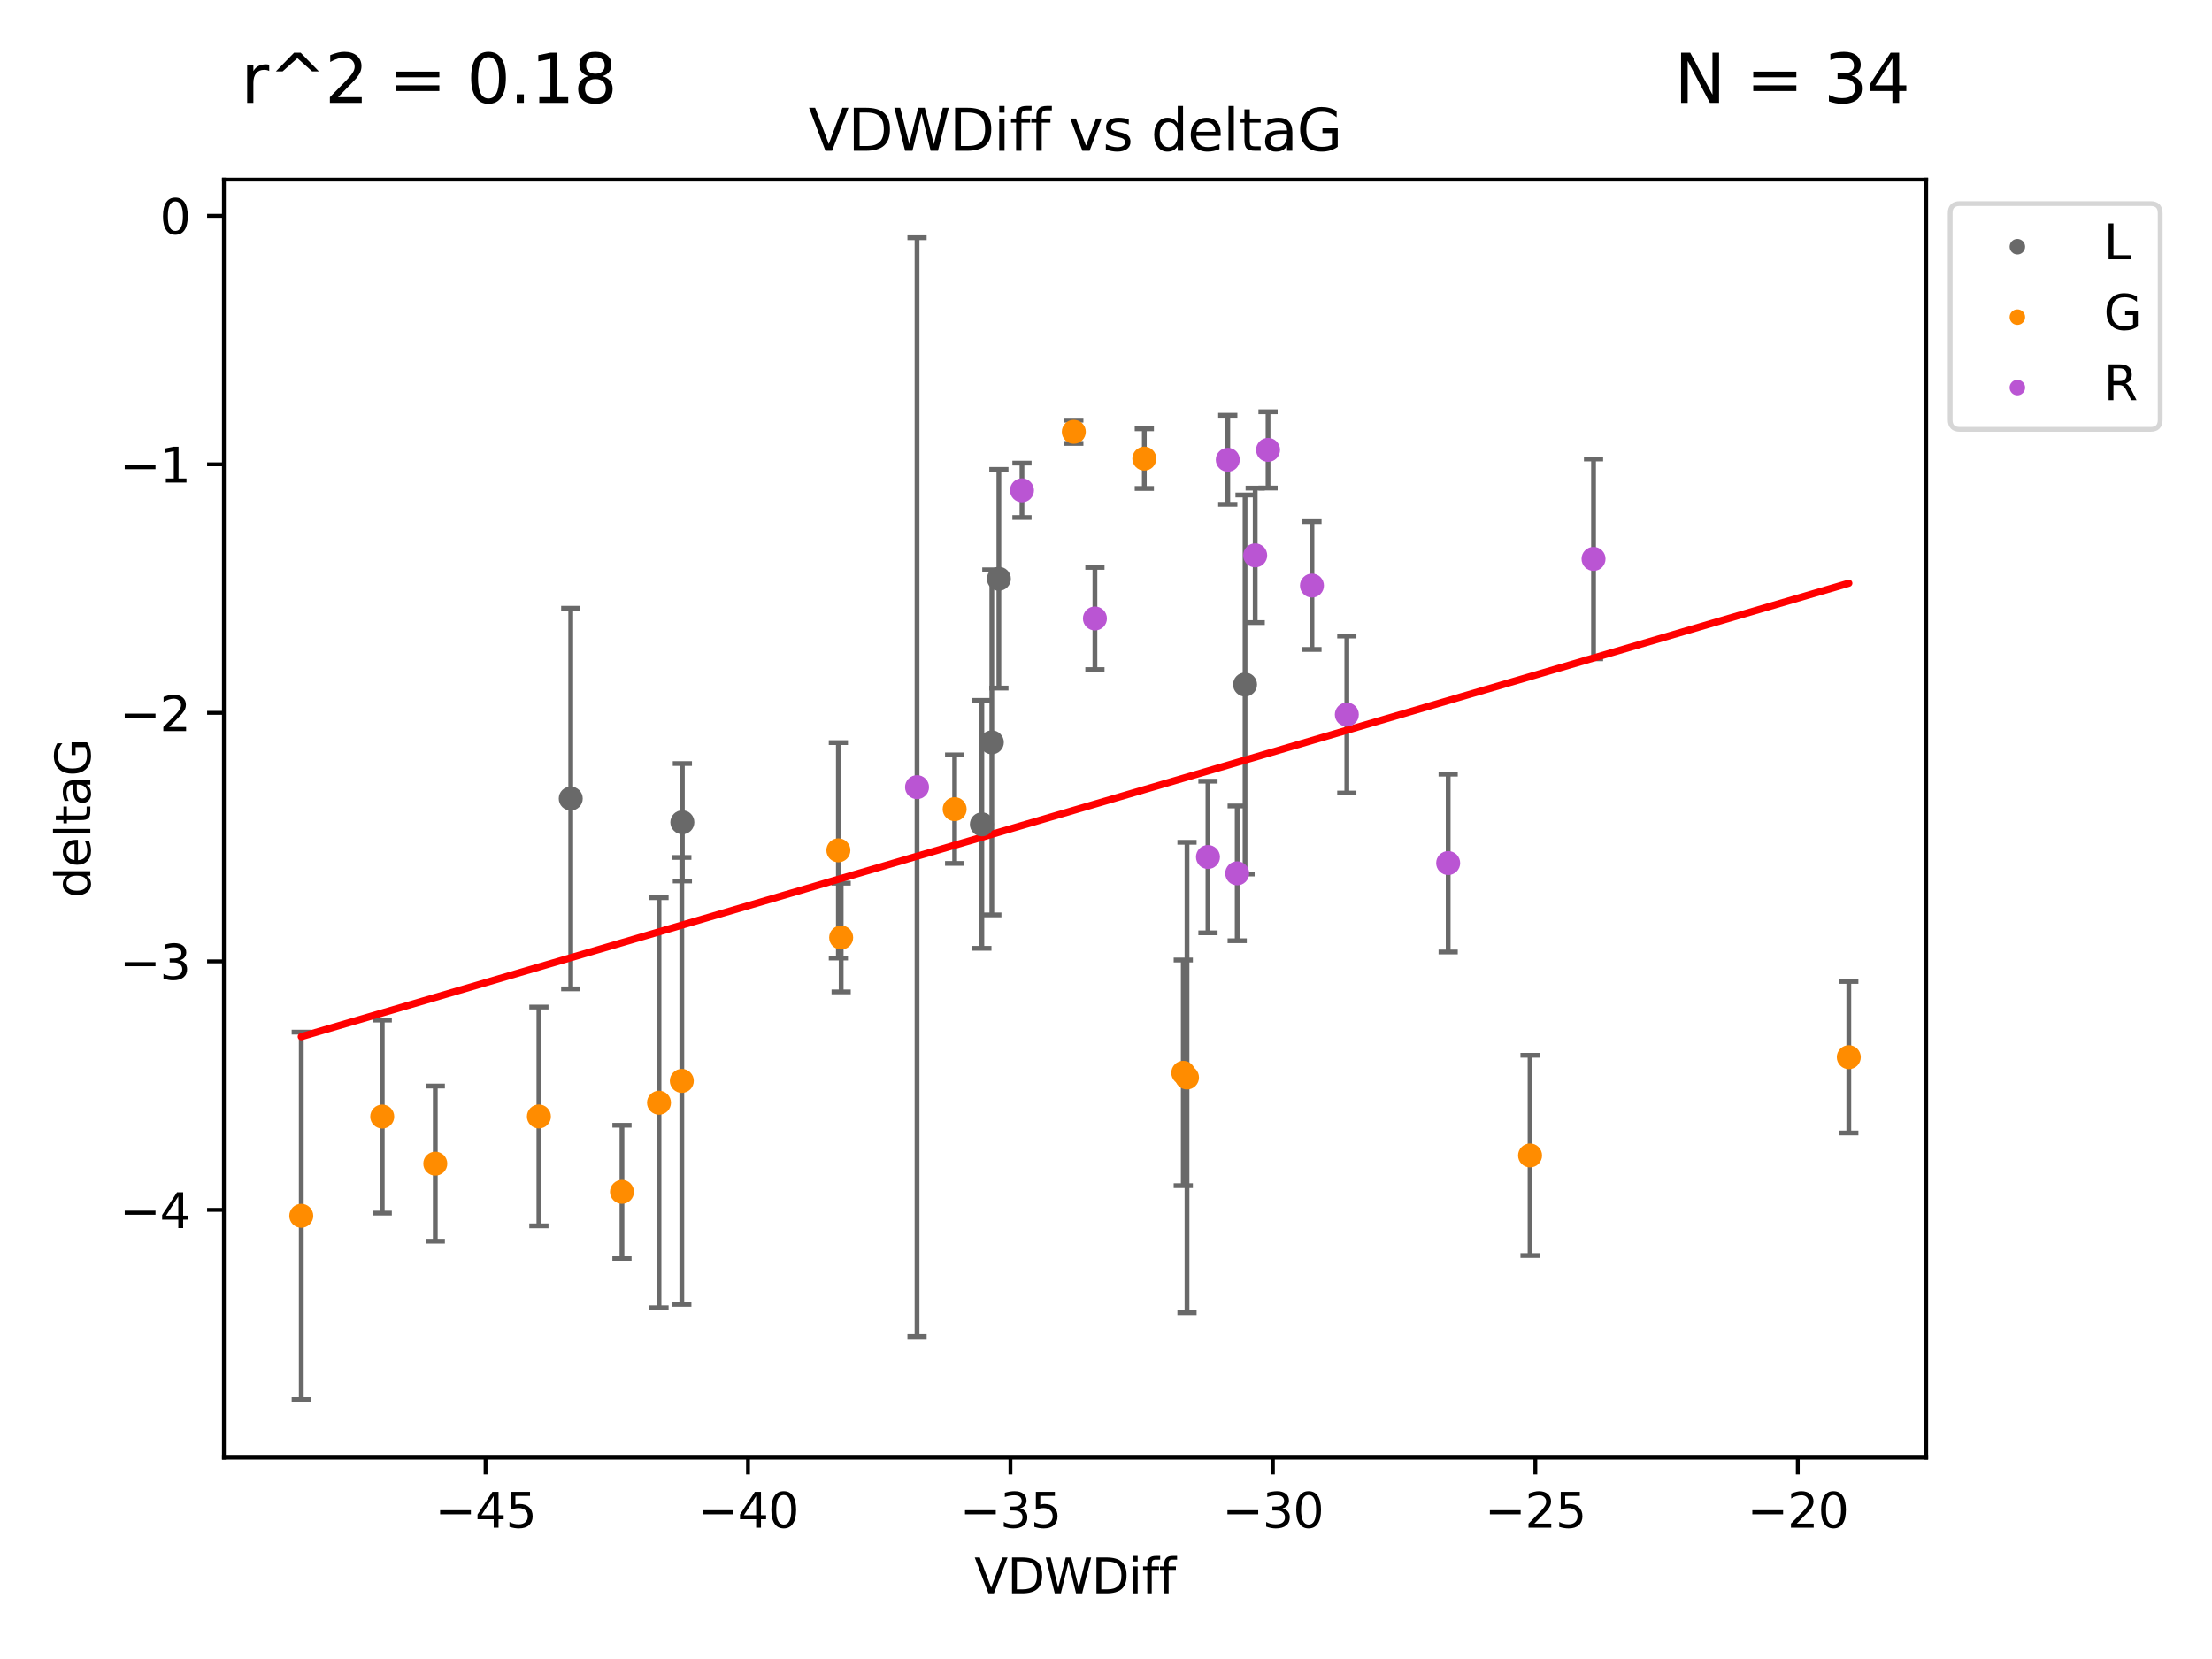 <?xml version="1.0" encoding="utf-8" standalone="no"?>
<!DOCTYPE svg PUBLIC "-//W3C//DTD SVG 1.1//EN"
  "http://www.w3.org/Graphics/SVG/1.1/DTD/svg11.dtd">
<svg xmlns:xlink="http://www.w3.org/1999/xlink" width="460.8pt" height="345.6pt" viewBox="0 0 460.8 345.6" xmlns="http://www.w3.org/2000/svg" version="1.1">
 <defs>
  <style type="text/css">*{stroke-linejoin: round; stroke-linecap: butt}</style>
 </defs>
 <g id="figure_1">
  <g id="patch_1">
   <path d="M 0 345.6 
L 460.8 345.6 
L 460.8 0 
L 0 0 
z
" style="fill: #ffffff"/>
  </g>
  <g id="axes_1">
   <g id="patch_2">
    <path d="M 46.64 303.64 
L 401.26 303.64 
L 401.26 37.411 
L 46.64 37.411 
z
" style="fill: #ffffff"/>
   </g>
   <g id="PathCollection_1">
    <defs>
     <path id="md5f60a4f41" d="M 0 1.118 
C 0.297 1.118 0.581 1 0.791 0.791 
C 1 0.581 1.118 0.297 1.118 0 
C 1.118 -0.297 1 -0.581 0.791 -0.791 
C 0.581 -1 0.297 -1.118 0 -1.118 
C -0.297 -1.118 -0.581 -1 -0.791 -0.791 
C -1 -0.581 -1.118 -0.297 -1.118 0 
C -1.118 0.297 -1 0.581 -0.791 0.791 
C -0.581 1 -0.297 1.118 0 1.118 
z
" style="stroke: #696969"/>
    </defs>
    <g clip-path="url(#p55f0909d51)">
     <use xlink:href="#md5f60a4f41" x="142.147" y="171.295" style="fill: #696969; stroke: #696969"/>
     <use xlink:href="#md5f60a4f41" x="118.896" y="166.355" style="fill: #696969; stroke: #696969"/>
     <use xlink:href="#md5f60a4f41" x="206.617" y="154.643" style="fill: #696969; stroke: #696969"/>
     <use xlink:href="#md5f60a4f41" x="208.085" y="120.568" style="fill: #696969; stroke: #696969"/>
     <use xlink:href="#md5f60a4f41" x="204.54" y="171.721" style="fill: #696969; stroke: #696969"/>
     <use xlink:href="#md5f60a4f41" x="259.368" y="142.601" style="fill: #696969; stroke: #696969"/>
    </g>
   </g>
   <g id="PathCollection_2">
    <defs>
     <path id="m03f83f3d6a" d="M 0 1.118 
C 0.297 1.118 0.581 1 0.791 0.791 
C 1 0.581 1.118 0.297 1.118 0 
C 1.118 -0.297 1 -0.581 0.791 -0.791 
C 0.581 -1 0.297 -1.118 0 -1.118 
C -0.297 -1.118 -0.581 -1 -0.791 -0.791 
C -1 -0.581 -1.118 -0.297 -1.118 0 
C -1.118 0.297 -1 0.581 -0.791 0.791 
C -0.581 1 -0.297 1.118 0 1.118 
z
" style="stroke: #ff8c00"/>
    </defs>
    <g clip-path="url(#p55f0909d51)">
     <use xlink:href="#m03f83f3d6a" x="90.676" y="242.408" style="fill: #ff8c00; stroke: #ff8c00"/>
     <use xlink:href="#m03f83f3d6a" x="62.759" y="253.277" style="fill: #ff8c00; stroke: #ff8c00"/>
     <use xlink:href="#m03f83f3d6a" x="137.282" y="229.715" style="fill: #ff8c00; stroke: #ff8c00"/>
     <use xlink:href="#m03f83f3d6a" x="112.263" y="232.582" style="fill: #ff8c00; stroke: #ff8c00"/>
     <use xlink:href="#m03f83f3d6a" x="129.568" y="248.286" style="fill: #ff8c00; stroke: #ff8c00"/>
     <use xlink:href="#m03f83f3d6a" x="175.228" y="195.305" style="fill: #ff8c00; stroke: #ff8c00"/>
     <use xlink:href="#m03f83f3d6a" x="79.626" y="232.601" style="fill: #ff8c00; stroke: #ff8c00"/>
     <use xlink:href="#m03f83f3d6a" x="174.648" y="177.138" style="fill: #ff8c00; stroke: #ff8c00"/>
     <use xlink:href="#m03f83f3d6a" x="198.869" y="168.563" style="fill: #ff8c00; stroke: #ff8c00"/>
     <use xlink:href="#m03f83f3d6a" x="142.034" y="225.172" style="fill: #ff8c00; stroke: #ff8c00"/>
     <use xlink:href="#m03f83f3d6a" x="247.275" y="224.464" style="fill: #ff8c00; stroke: #ff8c00"/>
     <use xlink:href="#m03f83f3d6a" x="246.498" y="223.491" style="fill: #ff8c00; stroke: #ff8c00"/>
     <use xlink:href="#m03f83f3d6a" x="318.741" y="240.702" style="fill: #ff8c00; stroke: #ff8c00"/>
     <use xlink:href="#m03f83f3d6a" x="223.694" y="89.954" style="fill: #ff8c00; stroke: #ff8c00"/>
     <use xlink:href="#m03f83f3d6a" x="385.141" y="220.235" style="fill: #ff8c00; stroke: #ff8c00"/>
     <use xlink:href="#m03f83f3d6a" x="238.383" y="95.543" style="fill: #ff8c00; stroke: #ff8c00"/>
    </g>
   </g>
   <g id="PathCollection_3">
    <defs>
     <path id="m2a84f385ff" d="M 0 1.118 
C 0.297 1.118 0.581 1 0.791 0.791 
C 1 0.581 1.118 0.297 1.118 0 
C 1.118 -0.297 1 -0.581 0.791 -0.791 
C 0.581 -1 0.297 -1.118 0 -1.118 
C -0.297 -1.118 -0.581 -1 -0.791 -0.791 
C -1 -0.581 -1.118 -0.297 -1.118 0 
C -1.118 0.297 -1 0.581 -0.791 0.791 
C -0.581 1 -0.297 1.118 0 1.118 
z
" style="stroke: #ba55d3"/>
    </defs>
    <g clip-path="url(#p55f0909d51)">
     <use xlink:href="#m2a84f385ff" x="301.68" y="179.791" style="fill: #ba55d3; stroke: #ba55d3"/>
     <use xlink:href="#m2a84f385ff" x="191.034" y="163.978" style="fill: #ba55d3; stroke: #ba55d3"/>
     <use xlink:href="#m2a84f385ff" x="228.092" y="128.839" style="fill: #ba55d3; stroke: #ba55d3"/>
     <use xlink:href="#m2a84f385ff" x="331.962" y="116.425" style="fill: #ba55d3; stroke: #ba55d3"/>
     <use xlink:href="#m2a84f385ff" x="273.305" y="121.982" style="fill: #ba55d3; stroke: #ba55d3"/>
     <use xlink:href="#m2a84f385ff" x="261.48" y="115.69" style="fill: #ba55d3; stroke: #ba55d3"/>
     <use xlink:href="#m2a84f385ff" x="251.642" y="178.529" style="fill: #ba55d3; stroke: #ba55d3"/>
     <use xlink:href="#m2a84f385ff" x="212.896" y="102.146" style="fill: #ba55d3; stroke: #ba55d3"/>
     <use xlink:href="#m2a84f385ff" x="255.769" y="95.785" style="fill: #ba55d3; stroke: #ba55d3"/>
     <use xlink:href="#m2a84f385ff" x="280.568" y="148.851" style="fill: #ba55d3; stroke: #ba55d3"/>
     <use xlink:href="#m2a84f385ff" x="257.73" y="181.934" style="fill: #ba55d3; stroke: #ba55d3"/>
     <use xlink:href="#m2a84f385ff" x="264.158" y="93.721" style="fill: #ba55d3; stroke: #ba55d3"/>
    </g>
   </g>
   <g id="matplotlib.axis_1">
    <g id="xtick_1">
     <g id="line2d_1">
      <defs>
       <path id="m1d2a5d2714" d="M 0 0 
L 0 3.5 
" style="stroke: #000000; stroke-width: 0.8"/>
      </defs>
      <g>
       <use xlink:href="#m1d2a5d2714" x="101.151" y="303.64" style="stroke: #000000; stroke-width: 0.8"/>
      </g>
     </g>
     <g id="text_1">
      <!-- −45 -->
      <g transform="translate(90.598 318.238)scale(0.1 -0.1)">
       <defs>
        <path id="DejaVuSans-2212" d="M 678 2272 
L 4684 2272 
L 4684 1741 
L 678 1741 
L 678 2272 
z
" transform="scale(0.016)"/>
        <path id="DejaVuSans-34" d="M 2419 4116 
L 825 1625 
L 2419 1625 
L 2419 4116 
z
M 2253 4666 
L 3047 4666 
L 3047 1625 
L 3713 1625 
L 3713 1100 
L 3047 1100 
L 3047 0 
L 2419 0 
L 2419 1100 
L 313 1100 
L 313 1709 
L 2253 4666 
z
" transform="scale(0.016)"/>
        <path id="DejaVuSans-35" d="M 691 4666 
L 3169 4666 
L 3169 4134 
L 1269 4134 
L 1269 2991 
Q 1406 3038 1543 3061 
Q 1681 3084 1819 3084 
Q 2600 3084 3056 2656 
Q 3513 2228 3513 1497 
Q 3513 744 3044 326 
Q 2575 -91 1722 -91 
Q 1428 -91 1123 -41 
Q 819 9 494 109 
L 494 744 
Q 775 591 1075 516 
Q 1375 441 1709 441 
Q 2250 441 2565 725 
Q 2881 1009 2881 1497 
Q 2881 1984 2565 2268 
Q 2250 2553 1709 2553 
Q 1456 2553 1204 2497 
Q 953 2441 691 2322 
L 691 4666 
z
" transform="scale(0.016)"/>
       </defs>
       <use xlink:href="#DejaVuSans-2212"/>
       <use xlink:href="#DejaVuSans-34" x="83.789"/>
       <use xlink:href="#DejaVuSans-35" x="147.412"/>
      </g>
     </g>
    </g>
    <g id="xtick_2">
     <g id="line2d_2">
      <g>
       <use xlink:href="#m1d2a5d2714" x="155.823" y="303.64" style="stroke: #000000; stroke-width: 0.8"/>
      </g>
     </g>
     <g id="text_2">
      <!-- −40 -->
      <g transform="translate(145.27 318.238)scale(0.1 -0.1)">
       <defs>
        <path id="DejaVuSans-30" d="M 2034 4250 
Q 1547 4250 1301 3770 
Q 1056 3291 1056 2328 
Q 1056 1369 1301 889 
Q 1547 409 2034 409 
Q 2525 409 2770 889 
Q 3016 1369 3016 2328 
Q 3016 3291 2770 3770 
Q 2525 4250 2034 4250 
z
M 2034 4750 
Q 2819 4750 3233 4129 
Q 3647 3509 3647 2328 
Q 3647 1150 3233 529 
Q 2819 -91 2034 -91 
Q 1250 -91 836 529 
Q 422 1150 422 2328 
Q 422 3509 836 4129 
Q 1250 4750 2034 4750 
z
" transform="scale(0.016)"/>
       </defs>
       <use xlink:href="#DejaVuSans-2212"/>
       <use xlink:href="#DejaVuSans-34" x="83.789"/>
       <use xlink:href="#DejaVuSans-30" x="147.412"/>
      </g>
     </g>
    </g>
    <g id="xtick_3">
     <g id="line2d_3">
      <g>
       <use xlink:href="#m1d2a5d2714" x="210.495" y="303.64" style="stroke: #000000; stroke-width: 0.8"/>
      </g>
     </g>
     <g id="text_3">
      <!-- −35 -->
      <g transform="translate(199.942 318.238)scale(0.1 -0.1)">
       <defs>
        <path id="DejaVuSans-33" d="M 2597 2516 
Q 3050 2419 3304 2112 
Q 3559 1806 3559 1356 
Q 3559 666 3084 287 
Q 2609 -91 1734 -91 
Q 1441 -91 1130 -33 
Q 819 25 488 141 
L 488 750 
Q 750 597 1062 519 
Q 1375 441 1716 441 
Q 2309 441 2620 675 
Q 2931 909 2931 1356 
Q 2931 1769 2642 2001 
Q 2353 2234 1838 2234 
L 1294 2234 
L 1294 2753 
L 1863 2753 
Q 2328 2753 2575 2939 
Q 2822 3125 2822 3475 
Q 2822 3834 2567 4026 
Q 2313 4219 1838 4219 
Q 1578 4219 1281 4162 
Q 984 4106 628 3988 
L 628 4550 
Q 988 4650 1302 4700 
Q 1616 4750 1894 4750 
Q 2613 4750 3031 4423 
Q 3450 4097 3450 3541 
Q 3450 3153 3228 2886 
Q 3006 2619 2597 2516 
z
" transform="scale(0.016)"/>
       </defs>
       <use xlink:href="#DejaVuSans-2212"/>
       <use xlink:href="#DejaVuSans-33" x="83.789"/>
       <use xlink:href="#DejaVuSans-35" x="147.412"/>
      </g>
     </g>
    </g>
    <g id="xtick_4">
     <g id="line2d_4">
      <g>
       <use xlink:href="#m1d2a5d2714" x="265.167" y="303.64" style="stroke: #000000; stroke-width: 0.8"/>
      </g>
     </g>
     <g id="text_4">
      <!-- −30 -->
      <g transform="translate(254.614 318.238)scale(0.1 -0.1)">
       <use xlink:href="#DejaVuSans-2212"/>
       <use xlink:href="#DejaVuSans-33" x="83.789"/>
       <use xlink:href="#DejaVuSans-30" x="147.412"/>
      </g>
     </g>
    </g>
    <g id="xtick_5">
     <g id="line2d_5">
      <g>
       <use xlink:href="#m1d2a5d2714" x="319.839" y="303.64" style="stroke: #000000; stroke-width: 0.8"/>
      </g>
     </g>
     <g id="text_5">
      <!-- −25 -->
      <g transform="translate(309.286 318.238)scale(0.1 -0.1)">
       <defs>
        <path id="DejaVuSans-32" d="M 1228 531 
L 3431 531 
L 3431 0 
L 469 0 
L 469 531 
Q 828 903 1448 1529 
Q 2069 2156 2228 2338 
Q 2531 2678 2651 2914 
Q 2772 3150 2772 3378 
Q 2772 3750 2511 3984 
Q 2250 4219 1831 4219 
Q 1534 4219 1204 4116 
Q 875 4013 500 3803 
L 500 4441 
Q 881 4594 1212 4672 
Q 1544 4750 1819 4750 
Q 2544 4750 2975 4387 
Q 3406 4025 3406 3419 
Q 3406 3131 3298 2873 
Q 3191 2616 2906 2266 
Q 2828 2175 2409 1742 
Q 1991 1309 1228 531 
z
" transform="scale(0.016)"/>
       </defs>
       <use xlink:href="#DejaVuSans-2212"/>
       <use xlink:href="#DejaVuSans-32" x="83.789"/>
       <use xlink:href="#DejaVuSans-35" x="147.412"/>
      </g>
     </g>
    </g>
    <g id="xtick_6">
     <g id="line2d_6">
      <g>
       <use xlink:href="#m1d2a5d2714" x="374.51" y="303.64" style="stroke: #000000; stroke-width: 0.8"/>
      </g>
     </g>
     <g id="text_6">
      <!-- −20 -->
      <g transform="translate(363.958 318.238)scale(0.1 -0.1)">
       <use xlink:href="#DejaVuSans-2212"/>
       <use xlink:href="#DejaVuSans-32" x="83.789"/>
       <use xlink:href="#DejaVuSans-30" x="147.412"/>
      </g>
     </g>
    </g>
    <g id="text_7">
     <!-- VDWDiff -->
     <g transform="translate(202.977 331.917)scale(0.1 -0.1)">
      <defs>
       <path id="DejaVuSans-56" d="M 1831 0 
L 50 4666 
L 709 4666 
L 2188 738 
L 3669 4666 
L 4325 4666 
L 2547 0 
L 1831 0 
z
" transform="scale(0.016)"/>
       <path id="DejaVuSans-44" d="M 1259 4147 
L 1259 519 
L 2022 519 
Q 2988 519 3436 956 
Q 3884 1394 3884 2338 
Q 3884 3275 3436 3711 
Q 2988 4147 2022 4147 
L 1259 4147 
z
M 628 4666 
L 1925 4666 
Q 3281 4666 3915 4102 
Q 4550 3538 4550 2338 
Q 4550 1131 3912 565 
Q 3275 0 1925 0 
L 628 0 
L 628 4666 
z
" transform="scale(0.016)"/>
       <path id="DejaVuSans-57" d="M 213 4666 
L 850 4666 
L 1831 722 
L 2809 4666 
L 3519 4666 
L 4500 722 
L 5478 4666 
L 6119 4666 
L 4947 0 
L 4153 0 
L 3169 4050 
L 2175 0 
L 1381 0 
L 213 4666 
z
" transform="scale(0.016)"/>
       <path id="DejaVuSans-69" d="M 603 3500 
L 1178 3500 
L 1178 0 
L 603 0 
L 603 3500 
z
M 603 4863 
L 1178 4863 
L 1178 4134 
L 603 4134 
L 603 4863 
z
" transform="scale(0.016)"/>
       <path id="DejaVuSans-66" d="M 2375 4863 
L 2375 4384 
L 1825 4384 
Q 1516 4384 1395 4259 
Q 1275 4134 1275 3809 
L 1275 3500 
L 2222 3500 
L 2222 3053 
L 1275 3053 
L 1275 0 
L 697 0 
L 697 3053 
L 147 3053 
L 147 3500 
L 697 3500 
L 697 3744 
Q 697 4328 969 4595 
Q 1241 4863 1831 4863 
L 2375 4863 
z
" transform="scale(0.016)"/>
      </defs>
      <use xlink:href="#DejaVuSans-56"/>
      <use xlink:href="#DejaVuSans-44" x="68.408"/>
      <use xlink:href="#DejaVuSans-57" x="145.41"/>
      <use xlink:href="#DejaVuSans-44" x="244.287"/>
      <use xlink:href="#DejaVuSans-69" x="321.289"/>
      <use xlink:href="#DejaVuSans-66" x="349.072"/>
      <use xlink:href="#DejaVuSans-66" x="384.277"/>
     </g>
    </g>
   </g>
   <g id="matplotlib.axis_2">
    <g id="ytick_1">
     <g id="line2d_7">
      <defs>
       <path id="m2b571851f6" d="M 0 0 
L -3.5 0 
" style="stroke: #000000; stroke-width: 0.8"/>
      </defs>
      <g>
       <use xlink:href="#m2b571851f6" x="46.64" y="252.039" style="stroke: #000000; stroke-width: 0.8"/>
      </g>
     </g>
     <g id="text_8">
      <!-- −4 -->
      <g transform="translate(24.898 255.839)scale(0.1 -0.1)">
       <use xlink:href="#DejaVuSans-2212"/>
       <use xlink:href="#DejaVuSans-34" x="83.789"/>
      </g>
     </g>
    </g>
    <g id="ytick_2">
     <g id="line2d_8">
      <g>
       <use xlink:href="#m2b571851f6" x="46.64" y="200.27" style="stroke: #000000; stroke-width: 0.8"/>
      </g>
     </g>
     <g id="text_9">
      <!-- −3 -->
      <g transform="translate(24.898 204.069)scale(0.1 -0.1)">
       <use xlink:href="#DejaVuSans-2212"/>
       <use xlink:href="#DejaVuSans-33" x="83.789"/>
      </g>
     </g>
    </g>
    <g id="ytick_3">
     <g id="line2d_9">
      <g>
       <use xlink:href="#m2b571851f6" x="46.64" y="148.501" style="stroke: #000000; stroke-width: 0.8"/>
      </g>
     </g>
     <g id="text_10">
      <!-- −2 -->
      <g transform="translate(24.898 152.3)scale(0.1 -0.1)">
       <use xlink:href="#DejaVuSans-2212"/>
       <use xlink:href="#DejaVuSans-32" x="83.789"/>
      </g>
     </g>
    </g>
    <g id="ytick_4">
     <g id="line2d_10">
      <g>
       <use xlink:href="#m2b571851f6" x="46.64" y="96.732" style="stroke: #000000; stroke-width: 0.8"/>
      </g>
     </g>
     <g id="text_11">
      <!-- −1 -->
      <g transform="translate(24.898 100.531)scale(0.1 -0.1)">
       <defs>
        <path id="DejaVuSans-31" d="M 794 531 
L 1825 531 
L 1825 4091 
L 703 3866 
L 703 4441 
L 1819 4666 
L 2450 4666 
L 2450 531 
L 3481 531 
L 3481 0 
L 794 0 
L 794 531 
z
" transform="scale(0.016)"/>
       </defs>
       <use xlink:href="#DejaVuSans-2212"/>
       <use xlink:href="#DejaVuSans-31" x="83.789"/>
      </g>
     </g>
    </g>
    <g id="ytick_5">
     <g id="line2d_11">
      <g>
       <use xlink:href="#m2b571851f6" x="46.64" y="44.962" style="stroke: #000000; stroke-width: 0.8"/>
      </g>
     </g>
     <g id="text_12">
      <!-- 0 -->
      <g transform="translate(33.278 48.762)scale(0.1 -0.1)">
       <use xlink:href="#DejaVuSans-30"/>
      </g>
     </g>
    </g>
    <g id="text_13">
     <!-- deltaG -->
     <g transform="translate(18.818 187.064)rotate(-90)scale(0.1 -0.1)">
      <defs>
       <path id="DejaVuSans-64" d="M 2906 2969 
L 2906 4863 
L 3481 4863 
L 3481 0 
L 2906 0 
L 2906 525 
Q 2725 213 2448 61 
Q 2172 -91 1784 -91 
Q 1150 -91 751 415 
Q 353 922 353 1747 
Q 353 2572 751 3078 
Q 1150 3584 1784 3584 
Q 2172 3584 2448 3432 
Q 2725 3281 2906 2969 
z
M 947 1747 
Q 947 1113 1208 752 
Q 1469 391 1925 391 
Q 2381 391 2643 752 
Q 2906 1113 2906 1747 
Q 2906 2381 2643 2742 
Q 2381 3103 1925 3103 
Q 1469 3103 1208 2742 
Q 947 2381 947 1747 
z
" transform="scale(0.016)"/>
       <path id="DejaVuSans-65" d="M 3597 1894 
L 3597 1613 
L 953 1613 
Q 991 1019 1311 708 
Q 1631 397 2203 397 
Q 2534 397 2845 478 
Q 3156 559 3463 722 
L 3463 178 
Q 3153 47 2828 -22 
Q 2503 -91 2169 -91 
Q 1331 -91 842 396 
Q 353 884 353 1716 
Q 353 2575 817 3079 
Q 1281 3584 2069 3584 
Q 2775 3584 3186 3129 
Q 3597 2675 3597 1894 
z
M 3022 2063 
Q 3016 2534 2758 2815 
Q 2500 3097 2075 3097 
Q 1594 3097 1305 2825 
Q 1016 2553 972 2059 
L 3022 2063 
z
" transform="scale(0.016)"/>
       <path id="DejaVuSans-6c" d="M 603 4863 
L 1178 4863 
L 1178 0 
L 603 0 
L 603 4863 
z
" transform="scale(0.016)"/>
       <path id="DejaVuSans-74" d="M 1172 4494 
L 1172 3500 
L 2356 3500 
L 2356 3053 
L 1172 3053 
L 1172 1153 
Q 1172 725 1289 603 
Q 1406 481 1766 481 
L 2356 481 
L 2356 0 
L 1766 0 
Q 1100 0 847 248 
Q 594 497 594 1153 
L 594 3053 
L 172 3053 
L 172 3500 
L 594 3500 
L 594 4494 
L 1172 4494 
z
" transform="scale(0.016)"/>
       <path id="DejaVuSans-61" d="M 2194 1759 
Q 1497 1759 1228 1600 
Q 959 1441 959 1056 
Q 959 750 1161 570 
Q 1363 391 1709 391 
Q 2188 391 2477 730 
Q 2766 1069 2766 1631 
L 2766 1759 
L 2194 1759 
z
M 3341 1997 
L 3341 0 
L 2766 0 
L 2766 531 
Q 2569 213 2275 61 
Q 1981 -91 1556 -91 
Q 1019 -91 701 211 
Q 384 513 384 1019 
Q 384 1609 779 1909 
Q 1175 2209 1959 2209 
L 2766 2209 
L 2766 2266 
Q 2766 2663 2505 2880 
Q 2244 3097 1772 3097 
Q 1472 3097 1187 3025 
Q 903 2953 641 2809 
L 641 3341 
Q 956 3463 1253 3523 
Q 1550 3584 1831 3584 
Q 2591 3584 2966 3190 
Q 3341 2797 3341 1997 
z
" transform="scale(0.016)"/>
       <path id="DejaVuSans-47" d="M 3809 666 
L 3809 1919 
L 2778 1919 
L 2778 2438 
L 4434 2438 
L 4434 434 
Q 4069 175 3628 42 
Q 3188 -91 2688 -91 
Q 1594 -91 976 548 
Q 359 1188 359 2328 
Q 359 3472 976 4111 
Q 1594 4750 2688 4750 
Q 3144 4750 3555 4637 
Q 3966 4525 4313 4306 
L 4313 3634 
Q 3963 3931 3569 4081 
Q 3175 4231 2741 4231 
Q 1884 4231 1454 3753 
Q 1025 3275 1025 2328 
Q 1025 1384 1454 906 
Q 1884 428 2741 428 
Q 3075 428 3337 486 
Q 3600 544 3809 666 
z
" transform="scale(0.016)"/>
      </defs>
      <use xlink:href="#DejaVuSans-64"/>
      <use xlink:href="#DejaVuSans-65" x="63.477"/>
      <use xlink:href="#DejaVuSans-6c" x="125"/>
      <use xlink:href="#DejaVuSans-74" x="152.783"/>
      <use xlink:href="#DejaVuSans-61" x="191.992"/>
      <use xlink:href="#DejaVuSans-47" x="253.271"/>
     </g>
    </g>
   </g>
   <g id="LineCollection_1">
    <path d="M 142.147 183.524 
L 142.147 159.065 
" clip-path="url(#p55f0909d51)" style="fill: none; stroke: #696969"/>
    <path d="M 118.896 206.006 
L 118.896 126.704 
" clip-path="url(#p55f0909d51)" style="fill: none; stroke: #696969"/>
    <path d="M 206.617 190.591 
L 206.617 118.695 
" clip-path="url(#p55f0909d51)" style="fill: none; stroke: #696969"/>
    <path d="M 208.085 143.338 
L 208.085 97.797 
" clip-path="url(#p55f0909d51)" style="fill: none; stroke: #696969"/>
    <path d="M 204.54 197.544 
L 204.54 145.898 
" clip-path="url(#p55f0909d51)" style="fill: none; stroke: #696969"/>
    <path d="M 259.368 182.081 
L 259.368 103.122 
" clip-path="url(#p55f0909d51)" style="fill: none; stroke: #696969"/>
   </g>
   <g id="line2d_12">
    <defs>
     <path id="m4c74766527" d="M 2 0 
L -2 -0 
" style="stroke: #696969"/>
    </defs>
    <g clip-path="url(#p55f0909d51)">
     <use xlink:href="#m4c74766527" x="142.147" y="183.524" style="fill: #696969; stroke: #696969"/>
     <use xlink:href="#m4c74766527" x="118.896" y="206.006" style="fill: #696969; stroke: #696969"/>
     <use xlink:href="#m4c74766527" x="206.617" y="190.591" style="fill: #696969; stroke: #696969"/>
     <use xlink:href="#m4c74766527" x="208.085" y="143.338" style="fill: #696969; stroke: #696969"/>
     <use xlink:href="#m4c74766527" x="204.54" y="197.544" style="fill: #696969; stroke: #696969"/>
     <use xlink:href="#m4c74766527" x="259.368" y="182.081" style="fill: #696969; stroke: #696969"/>
    </g>
   </g>
   <g id="line2d_13">
    <g clip-path="url(#p55f0909d51)">
     <use xlink:href="#m4c74766527" x="142.147" y="159.065" style="fill: #696969; stroke: #696969"/>
     <use xlink:href="#m4c74766527" x="118.896" y="126.704" style="fill: #696969; stroke: #696969"/>
     <use xlink:href="#m4c74766527" x="206.617" y="118.695" style="fill: #696969; stroke: #696969"/>
     <use xlink:href="#m4c74766527" x="208.085" y="97.797" style="fill: #696969; stroke: #696969"/>
     <use xlink:href="#m4c74766527" x="204.54" y="145.898" style="fill: #696969; stroke: #696969"/>
     <use xlink:href="#m4c74766527" x="259.368" y="103.122" style="fill: #696969; stroke: #696969"/>
    </g>
   </g>
   <g id="LineCollection_2">
    <path d="M 90.676 258.571 
L 90.676 226.245 
" clip-path="url(#p55f0909d51)" style="fill: none; stroke: #696969"/>
    <path d="M 62.759 291.539 
L 62.759 215.016 
" clip-path="url(#p55f0909d51)" style="fill: none; stroke: #696969"/>
    <path d="M 137.282 272.433 
L 137.282 186.997 
" clip-path="url(#p55f0909d51)" style="fill: none; stroke: #696969"/>
    <path d="M 112.263 255.374 
L 112.263 209.79 
" clip-path="url(#p55f0909d51)" style="fill: none; stroke: #696969"/>
    <path d="M 129.568 262.16 
L 129.568 234.411 
" clip-path="url(#p55f0909d51)" style="fill: none; stroke: #696969"/>
    <path d="M 175.228 206.628 
L 175.228 183.982 
" clip-path="url(#p55f0909d51)" style="fill: none; stroke: #696969"/>
    <path d="M 79.626 252.705 
L 79.626 212.497 
" clip-path="url(#p55f0909d51)" style="fill: none; stroke: #696969"/>
    <path d="M 174.648 199.574 
L 174.648 154.702 
" clip-path="url(#p55f0909d51)" style="fill: none; stroke: #696969"/>
    <path d="M 198.869 179.865 
L 198.869 157.261 
" clip-path="url(#p55f0909d51)" style="fill: none; stroke: #696969"/>
    <path d="M 142.034 271.717 
L 142.034 178.627 
" clip-path="url(#p55f0909d51)" style="fill: none; stroke: #696969"/>
    <path d="M 247.275 273.459 
L 247.275 175.47 
" clip-path="url(#p55f0909d51)" style="fill: none; stroke: #696969"/>
    <path d="M 246.498 246.995 
L 246.498 199.988 
" clip-path="url(#p55f0909d51)" style="fill: none; stroke: #696969"/>
    <path d="M 318.741 261.565 
L 318.741 219.838 
" clip-path="url(#p55f0909d51)" style="fill: none; stroke: #696969"/>
    <path d="M 223.694 92.372 
L 223.694 87.537 
" clip-path="url(#p55f0909d51)" style="fill: none; stroke: #696969"/>
    <path d="M 385.141 236.023 
L 385.141 204.447 
" clip-path="url(#p55f0909d51)" style="fill: none; stroke: #696969"/>
    <path d="M 238.383 101.758 
L 238.383 89.327 
" clip-path="url(#p55f0909d51)" style="fill: none; stroke: #696969"/>
   </g>
   <g id="line2d_14">
    <g clip-path="url(#p55f0909d51)">
     <use xlink:href="#m4c74766527" x="90.676" y="258.571" style="fill: #696969; stroke: #696969"/>
     <use xlink:href="#m4c74766527" x="62.759" y="291.539" style="fill: #696969; stroke: #696969"/>
     <use xlink:href="#m4c74766527" x="137.282" y="272.433" style="fill: #696969; stroke: #696969"/>
     <use xlink:href="#m4c74766527" x="112.263" y="255.374" style="fill: #696969; stroke: #696969"/>
     <use xlink:href="#m4c74766527" x="129.568" y="262.16" style="fill: #696969; stroke: #696969"/>
     <use xlink:href="#m4c74766527" x="175.228" y="206.628" style="fill: #696969; stroke: #696969"/>
     <use xlink:href="#m4c74766527" x="79.626" y="252.705" style="fill: #696969; stroke: #696969"/>
     <use xlink:href="#m4c74766527" x="174.648" y="199.574" style="fill: #696969; stroke: #696969"/>
     <use xlink:href="#m4c74766527" x="198.869" y="179.865" style="fill: #696969; stroke: #696969"/>
     <use xlink:href="#m4c74766527" x="142.034" y="271.717" style="fill: #696969; stroke: #696969"/>
     <use xlink:href="#m4c74766527" x="247.275" y="273.459" style="fill: #696969; stroke: #696969"/>
     <use xlink:href="#m4c74766527" x="246.498" y="246.995" style="fill: #696969; stroke: #696969"/>
     <use xlink:href="#m4c74766527" x="318.741" y="261.565" style="fill: #696969; stroke: #696969"/>
     <use xlink:href="#m4c74766527" x="223.694" y="92.372" style="fill: #696969; stroke: #696969"/>
     <use xlink:href="#m4c74766527" x="385.141" y="236.023" style="fill: #696969; stroke: #696969"/>
     <use xlink:href="#m4c74766527" x="238.383" y="101.758" style="fill: #696969; stroke: #696969"/>
    </g>
   </g>
   <g id="line2d_15">
    <g clip-path="url(#p55f0909d51)">
     <use xlink:href="#m4c74766527" x="90.676" y="226.245" style="fill: #696969; stroke: #696969"/>
     <use xlink:href="#m4c74766527" x="62.759" y="215.016" style="fill: #696969; stroke: #696969"/>
     <use xlink:href="#m4c74766527" x="137.282" y="186.997" style="fill: #696969; stroke: #696969"/>
     <use xlink:href="#m4c74766527" x="112.263" y="209.79" style="fill: #696969; stroke: #696969"/>
     <use xlink:href="#m4c74766527" x="129.568" y="234.411" style="fill: #696969; stroke: #696969"/>
     <use xlink:href="#m4c74766527" x="175.228" y="183.982" style="fill: #696969; stroke: #696969"/>
     <use xlink:href="#m4c74766527" x="79.626" y="212.497" style="fill: #696969; stroke: #696969"/>
     <use xlink:href="#m4c74766527" x="174.648" y="154.702" style="fill: #696969; stroke: #696969"/>
     <use xlink:href="#m4c74766527" x="198.869" y="157.261" style="fill: #696969; stroke: #696969"/>
     <use xlink:href="#m4c74766527" x="142.034" y="178.627" style="fill: #696969; stroke: #696969"/>
     <use xlink:href="#m4c74766527" x="247.275" y="175.47" style="fill: #696969; stroke: #696969"/>
     <use xlink:href="#m4c74766527" x="246.498" y="199.988" style="fill: #696969; stroke: #696969"/>
     <use xlink:href="#m4c74766527" x="318.741" y="219.838" style="fill: #696969; stroke: #696969"/>
     <use xlink:href="#m4c74766527" x="223.694" y="87.537" style="fill: #696969; stroke: #696969"/>
     <use xlink:href="#m4c74766527" x="385.141" y="204.447" style="fill: #696969; stroke: #696969"/>
     <use xlink:href="#m4c74766527" x="238.383" y="89.327" style="fill: #696969; stroke: #696969"/>
    </g>
   </g>
   <g id="LineCollection_3">
    <path d="M 301.68 198.308 
L 301.68 161.273 
" clip-path="url(#p55f0909d51)" style="fill: none; stroke: #696969"/>
    <path d="M 191.034 278.443 
L 191.034 49.513 
" clip-path="url(#p55f0909d51)" style="fill: none; stroke: #696969"/>
    <path d="M 228.092 139.485 
L 228.092 118.194 
" clip-path="url(#p55f0909d51)" style="fill: none; stroke: #696969"/>
    <path d="M 331.962 137.238 
L 331.962 95.611 
" clip-path="url(#p55f0909d51)" style="fill: none; stroke: #696969"/>
    <path d="M 273.305 135.291 
L 273.305 108.672 
" clip-path="url(#p55f0909d51)" style="fill: none; stroke: #696969"/>
    <path d="M 261.48 129.696 
L 261.48 101.685 
" clip-path="url(#p55f0909d51)" style="fill: none; stroke: #696969"/>
    <path d="M 251.642 194.325 
L 251.642 162.734 
" clip-path="url(#p55f0909d51)" style="fill: none; stroke: #696969"/>
    <path d="M 212.896 107.81 
L 212.896 96.482 
" clip-path="url(#p55f0909d51)" style="fill: none; stroke: #696969"/>
    <path d="M 255.769 105.064 
L 255.769 86.506 
" clip-path="url(#p55f0909d51)" style="fill: none; stroke: #696969"/>
    <path d="M 280.568 165.21 
L 280.568 132.491 
" clip-path="url(#p55f0909d51)" style="fill: none; stroke: #696969"/>
    <path d="M 257.73 195.972 
L 257.73 167.896 
" clip-path="url(#p55f0909d51)" style="fill: none; stroke: #696969"/>
    <path d="M 264.158 101.671 
L 264.158 85.771 
" clip-path="url(#p55f0909d51)" style="fill: none; stroke: #696969"/>
   </g>
   <g id="line2d_16">
    <g clip-path="url(#p55f0909d51)">
     <use xlink:href="#m4c74766527" x="301.68" y="198.308" style="fill: #696969; stroke: #696969"/>
     <use xlink:href="#m4c74766527" x="191.034" y="278.443" style="fill: #696969; stroke: #696969"/>
     <use xlink:href="#m4c74766527" x="228.092" y="139.485" style="fill: #696969; stroke: #696969"/>
     <use xlink:href="#m4c74766527" x="331.962" y="137.238" style="fill: #696969; stroke: #696969"/>
     <use xlink:href="#m4c74766527" x="273.305" y="135.291" style="fill: #696969; stroke: #696969"/>
     <use xlink:href="#m4c74766527" x="261.48" y="129.696" style="fill: #696969; stroke: #696969"/>
     <use xlink:href="#m4c74766527" x="251.642" y="194.325" style="fill: #696969; stroke: #696969"/>
     <use xlink:href="#m4c74766527" x="212.896" y="107.81" style="fill: #696969; stroke: #696969"/>
     <use xlink:href="#m4c74766527" x="255.769" y="105.064" style="fill: #696969; stroke: #696969"/>
     <use xlink:href="#m4c74766527" x="280.568" y="165.21" style="fill: #696969; stroke: #696969"/>
     <use xlink:href="#m4c74766527" x="257.73" y="195.972" style="fill: #696969; stroke: #696969"/>
     <use xlink:href="#m4c74766527" x="264.158" y="101.671" style="fill: #696969; stroke: #696969"/>
    </g>
   </g>
   <g id="line2d_17">
    <g clip-path="url(#p55f0909d51)">
     <use xlink:href="#m4c74766527" x="301.68" y="161.273" style="fill: #696969; stroke: #696969"/>
     <use xlink:href="#m4c74766527" x="191.034" y="49.513" style="fill: #696969; stroke: #696969"/>
     <use xlink:href="#m4c74766527" x="228.092" y="118.194" style="fill: #696969; stroke: #696969"/>
     <use xlink:href="#m4c74766527" x="331.962" y="95.611" style="fill: #696969; stroke: #696969"/>
     <use xlink:href="#m4c74766527" x="273.305" y="108.672" style="fill: #696969; stroke: #696969"/>
     <use xlink:href="#m4c74766527" x="261.48" y="101.685" style="fill: #696969; stroke: #696969"/>
     <use xlink:href="#m4c74766527" x="251.642" y="162.734" style="fill: #696969; stroke: #696969"/>
     <use xlink:href="#m4c74766527" x="212.896" y="96.482" style="fill: #696969; stroke: #696969"/>
     <use xlink:href="#m4c74766527" x="255.769" y="86.506" style="fill: #696969; stroke: #696969"/>
     <use xlink:href="#m4c74766527" x="280.568" y="132.491" style="fill: #696969; stroke: #696969"/>
     <use xlink:href="#m4c74766527" x="257.73" y="167.896" style="fill: #696969; stroke: #696969"/>
     <use xlink:href="#m4c74766527" x="264.158" y="85.771" style="fill: #696969; stroke: #696969"/>
    </g>
   </g>
   <g id="line2d_18">
    <path d="M 142.147 192.694 
L 90.676 207.777 
L 62.759 215.957 
L 137.282 194.12 
L 118.896 199.507 
L 112.263 201.451 
L 206.617 173.802 
L 208.085 173.372 
L 204.54 174.411 
L 129.568 196.38 
L 175.228 183 
L 79.626 211.014 
L 174.648 183.17 
L 259.368 158.345 
L 198.869 176.073 
L 142.034 192.727 
L 301.68 145.946 
L 191.034 178.369 
L 247.275 161.889 
L 228.092 167.509 
L 331.962 137.073 
L 273.305 154.261 
L 261.48 157.726 
L 251.642 160.609 
L 212.896 171.963 
L 246.498 162.116 
L 255.769 159.4 
L 318.741 140.947 
L 223.694 168.798 
L 385.141 121.49 
L 280.568 152.133 
L 238.383 164.494 
L 257.73 158.825 
L 264.158 156.941 
" clip-path="url(#p55f0909d51)" style="fill: none; stroke: #ff0000; stroke-width: 1.5; stroke-linecap: square"/>
   </g>
   <g id="line2d_19">
    <defs>
     <path id="mcb57c36653" d="M 0 2 
C 0.53 2 1.039 1.789 1.414 1.414 
C 1.789 1.039 2 0.53 2 0 
C 2 -0.53 1.789 -1.039 1.414 -1.414 
C 1.039 -1.789 0.53 -2 0 -2 
C -0.53 -2 -1.039 -1.789 -1.414 -1.414 
C -1.789 -1.039 -2 -0.53 -2 0 
C -2 0.53 -1.789 1.039 -1.414 1.414 
C -1.039 1.789 -0.53 2 0 2 
z
" style="stroke: #696969"/>
    </defs>
    <g clip-path="url(#p55f0909d51)">
     <use xlink:href="#mcb57c36653" x="142.147" y="171.295" style="fill: #696969; stroke: #696969"/>
     <use xlink:href="#mcb57c36653" x="118.896" y="166.355" style="fill: #696969; stroke: #696969"/>
     <use xlink:href="#mcb57c36653" x="206.617" y="154.643" style="fill: #696969; stroke: #696969"/>
     <use xlink:href="#mcb57c36653" x="208.085" y="120.568" style="fill: #696969; stroke: #696969"/>
     <use xlink:href="#mcb57c36653" x="204.54" y="171.721" style="fill: #696969; stroke: #696969"/>
     <use xlink:href="#mcb57c36653" x="259.368" y="142.601" style="fill: #696969; stroke: #696969"/>
    </g>
   </g>
   <g id="line2d_20">
    <defs>
     <path id="m4524655bf6" d="M 0 2 
C 0.53 2 1.039 1.789 1.414 1.414 
C 1.789 1.039 2 0.53 2 0 
C 2 -0.53 1.789 -1.039 1.414 -1.414 
C 1.039 -1.789 0.53 -2 0 -2 
C -0.53 -2 -1.039 -1.789 -1.414 -1.414 
C -1.789 -1.039 -2 -0.53 -2 0 
C -2 0.53 -1.789 1.039 -1.414 1.414 
C -1.039 1.789 -0.53 2 0 2 
z
" style="stroke: #ff8c00"/>
    </defs>
    <g clip-path="url(#p55f0909d51)">
     <use xlink:href="#m4524655bf6" x="90.676" y="242.408" style="fill: #ff8c00; stroke: #ff8c00"/>
     <use xlink:href="#m4524655bf6" x="62.759" y="253.277" style="fill: #ff8c00; stroke: #ff8c00"/>
     <use xlink:href="#m4524655bf6" x="137.282" y="229.715" style="fill: #ff8c00; stroke: #ff8c00"/>
     <use xlink:href="#m4524655bf6" x="112.263" y="232.582" style="fill: #ff8c00; stroke: #ff8c00"/>
     <use xlink:href="#m4524655bf6" x="129.568" y="248.286" style="fill: #ff8c00; stroke: #ff8c00"/>
     <use xlink:href="#m4524655bf6" x="175.228" y="195.305" style="fill: #ff8c00; stroke: #ff8c00"/>
     <use xlink:href="#m4524655bf6" x="79.626" y="232.601" style="fill: #ff8c00; stroke: #ff8c00"/>
     <use xlink:href="#m4524655bf6" x="174.648" y="177.138" style="fill: #ff8c00; stroke: #ff8c00"/>
     <use xlink:href="#m4524655bf6" x="198.869" y="168.563" style="fill: #ff8c00; stroke: #ff8c00"/>
     <use xlink:href="#m4524655bf6" x="142.034" y="225.172" style="fill: #ff8c00; stroke: #ff8c00"/>
     <use xlink:href="#m4524655bf6" x="247.275" y="224.464" style="fill: #ff8c00; stroke: #ff8c00"/>
     <use xlink:href="#m4524655bf6" x="246.498" y="223.491" style="fill: #ff8c00; stroke: #ff8c00"/>
     <use xlink:href="#m4524655bf6" x="318.741" y="240.702" style="fill: #ff8c00; stroke: #ff8c00"/>
     <use xlink:href="#m4524655bf6" x="223.694" y="89.954" style="fill: #ff8c00; stroke: #ff8c00"/>
     <use xlink:href="#m4524655bf6" x="385.141" y="220.235" style="fill: #ff8c00; stroke: #ff8c00"/>
     <use xlink:href="#m4524655bf6" x="238.383" y="95.543" style="fill: #ff8c00; stroke: #ff8c00"/>
    </g>
   </g>
   <g id="line2d_21">
    <defs>
     <path id="m87264627bb" d="M 0 2 
C 0.53 2 1.039 1.789 1.414 1.414 
C 1.789 1.039 2 0.53 2 0 
C 2 -0.53 1.789 -1.039 1.414 -1.414 
C 1.039 -1.789 0.53 -2 0 -2 
C -0.53 -2 -1.039 -1.789 -1.414 -1.414 
C -1.789 -1.039 -2 -0.53 -2 0 
C -2 0.53 -1.789 1.039 -1.414 1.414 
C -1.039 1.789 -0.53 2 0 2 
z
" style="stroke: #ba55d3"/>
    </defs>
    <g clip-path="url(#p55f0909d51)">
     <use xlink:href="#m87264627bb" x="301.68" y="179.791" style="fill: #ba55d3; stroke: #ba55d3"/>
     <use xlink:href="#m87264627bb" x="191.034" y="163.978" style="fill: #ba55d3; stroke: #ba55d3"/>
     <use xlink:href="#m87264627bb" x="228.092" y="128.839" style="fill: #ba55d3; stroke: #ba55d3"/>
     <use xlink:href="#m87264627bb" x="331.962" y="116.425" style="fill: #ba55d3; stroke: #ba55d3"/>
     <use xlink:href="#m87264627bb" x="273.305" y="121.982" style="fill: #ba55d3; stroke: #ba55d3"/>
     <use xlink:href="#m87264627bb" x="261.48" y="115.69" style="fill: #ba55d3; stroke: #ba55d3"/>
     <use xlink:href="#m87264627bb" x="251.642" y="178.529" style="fill: #ba55d3; stroke: #ba55d3"/>
     <use xlink:href="#m87264627bb" x="212.896" y="102.146" style="fill: #ba55d3; stroke: #ba55d3"/>
     <use xlink:href="#m87264627bb" x="255.769" y="95.785" style="fill: #ba55d3; stroke: #ba55d3"/>
     <use xlink:href="#m87264627bb" x="280.568" y="148.851" style="fill: #ba55d3; stroke: #ba55d3"/>
     <use xlink:href="#m87264627bb" x="257.73" y="181.934" style="fill: #ba55d3; stroke: #ba55d3"/>
     <use xlink:href="#m87264627bb" x="264.158" y="93.721" style="fill: #ba55d3; stroke: #ba55d3"/>
    </g>
   </g>
   <g id="patch_3">
    <path d="M 46.64 303.64 
L 46.64 37.411 
" style="fill: none; stroke: #000000; stroke-width: 0.8; stroke-linejoin: miter; stroke-linecap: square"/>
   </g>
   <g id="patch_4">
    <path d="M 401.26 303.64 
L 401.26 37.411 
" style="fill: none; stroke: #000000; stroke-width: 0.8; stroke-linejoin: miter; stroke-linecap: square"/>
   </g>
   <g id="patch_5">
    <path d="M 46.64 303.64 
L 401.26 303.64 
" style="fill: none; stroke: #000000; stroke-width: 0.8; stroke-linejoin: miter; stroke-linecap: square"/>
   </g>
   <g id="patch_6">
    <path d="M 46.64 37.411 
L 401.26 37.411 
" style="fill: none; stroke: #000000; stroke-width: 0.8; stroke-linejoin: miter; stroke-linecap: square"/>
   </g>
   <g id="text_14">
    <!-- N = 34 -->
    <g transform="translate(348.795 21.426)scale(0.14 -0.14)">
     <defs>
      <path id="DejaVuSans-4e" d="M 628 4666 
L 1478 4666 
L 3547 763 
L 3547 4666 
L 4159 4666 
L 4159 0 
L 3309 0 
L 1241 3903 
L 1241 0 
L 628 0 
L 628 4666 
z
" transform="scale(0.016)"/>
      <path id="DejaVuSans-20" transform="scale(0.016)"/>
      <path id="DejaVuSans-3d" d="M 678 2906 
L 4684 2906 
L 4684 2381 
L 678 2381 
L 678 2906 
z
M 678 1631 
L 4684 1631 
L 4684 1100 
L 678 1100 
L 678 1631 
z
" transform="scale(0.016)"/>
     </defs>
     <use xlink:href="#DejaVuSans-4e"/>
     <use xlink:href="#DejaVuSans-20" x="74.805"/>
     <use xlink:href="#DejaVuSans-3d" x="106.592"/>
     <use xlink:href="#DejaVuSans-20" x="190.381"/>
     <use xlink:href="#DejaVuSans-33" x="222.168"/>
     <use xlink:href="#DejaVuSans-34" x="285.791"/>
    </g>
   </g>
   <g id="text_15">
    <!-- r^2 = 0.18 -->
    <g transform="translate(50.186 21.426)scale(0.14 -0.14)">
     <defs>
      <path id="DejaVuSans-72" d="M 2631 2963 
Q 2534 3019 2420 3045 
Q 2306 3072 2169 3072 
Q 1681 3072 1420 2755 
Q 1159 2438 1159 1844 
L 1159 0 
L 581 0 
L 581 3500 
L 1159 3500 
L 1159 2956 
Q 1341 3275 1631 3429 
Q 1922 3584 2338 3584 
Q 2397 3584 2469 3576 
Q 2541 3569 2628 3553 
L 2631 2963 
z
" transform="scale(0.016)"/>
      <path id="DejaVuSans-5e" d="M 2988 4666 
L 4684 2925 
L 4056 2925 
L 2681 4159 
L 1306 2925 
L 678 2925 
L 2375 4666 
L 2988 4666 
z
" transform="scale(0.016)"/>
      <path id="DejaVuSans-2e" d="M 684 794 
L 1344 794 
L 1344 0 
L 684 0 
L 684 794 
z
" transform="scale(0.016)"/>
      <path id="DejaVuSans-38" d="M 2034 2216 
Q 1584 2216 1326 1975 
Q 1069 1734 1069 1313 
Q 1069 891 1326 650 
Q 1584 409 2034 409 
Q 2484 409 2743 651 
Q 3003 894 3003 1313 
Q 3003 1734 2745 1975 
Q 2488 2216 2034 2216 
z
M 1403 2484 
Q 997 2584 770 2862 
Q 544 3141 544 3541 
Q 544 4100 942 4425 
Q 1341 4750 2034 4750 
Q 2731 4750 3128 4425 
Q 3525 4100 3525 3541 
Q 3525 3141 3298 2862 
Q 3072 2584 2669 2484 
Q 3125 2378 3379 2068 
Q 3634 1759 3634 1313 
Q 3634 634 3220 271 
Q 2806 -91 2034 -91 
Q 1263 -91 848 271 
Q 434 634 434 1313 
Q 434 1759 690 2068 
Q 947 2378 1403 2484 
z
M 1172 3481 
Q 1172 3119 1398 2916 
Q 1625 2713 2034 2713 
Q 2441 2713 2670 2916 
Q 2900 3119 2900 3481 
Q 2900 3844 2670 4047 
Q 2441 4250 2034 4250 
Q 1625 4250 1398 4047 
Q 1172 3844 1172 3481 
z
" transform="scale(0.016)"/>
     </defs>
     <use xlink:href="#DejaVuSans-72"/>
     <use xlink:href="#DejaVuSans-5e" x="41.113"/>
     <use xlink:href="#DejaVuSans-32" x="124.902"/>
     <use xlink:href="#DejaVuSans-20" x="188.525"/>
     <use xlink:href="#DejaVuSans-3d" x="220.312"/>
     <use xlink:href="#DejaVuSans-20" x="304.102"/>
     <use xlink:href="#DejaVuSans-30" x="335.889"/>
     <use xlink:href="#DejaVuSans-2e" x="399.512"/>
     <use xlink:href="#DejaVuSans-31" x="431.299"/>
     <use xlink:href="#DejaVuSans-38" x="494.922"/>
    </g>
   </g>
   <g id="text_16">
    <!-- VDWDiff vs deltaG -->
    <g transform="translate(168.445 31.411)scale(0.12 -0.12)">
     <defs>
      <path id="DejaVuSans-76" d="M 191 3500 
L 800 3500 
L 1894 563 
L 2988 3500 
L 3597 3500 
L 2284 0 
L 1503 0 
L 191 3500 
z
" transform="scale(0.016)"/>
      <path id="DejaVuSans-73" d="M 2834 3397 
L 2834 2853 
Q 2591 2978 2328 3040 
Q 2066 3103 1784 3103 
Q 1356 3103 1142 2972 
Q 928 2841 928 2578 
Q 928 2378 1081 2264 
Q 1234 2150 1697 2047 
L 1894 2003 
Q 2506 1872 2764 1633 
Q 3022 1394 3022 966 
Q 3022 478 2636 193 
Q 2250 -91 1575 -91 
Q 1294 -91 989 -36 
Q 684 19 347 128 
L 347 722 
Q 666 556 975 473 
Q 1284 391 1588 391 
Q 1994 391 2212 530 
Q 2431 669 2431 922 
Q 2431 1156 2273 1281 
Q 2116 1406 1581 1522 
L 1381 1569 
Q 847 1681 609 1914 
Q 372 2147 372 2553 
Q 372 3047 722 3315 
Q 1072 3584 1716 3584 
Q 2034 3584 2315 3537 
Q 2597 3491 2834 3397 
z
" transform="scale(0.016)"/>
     </defs>
     <use xlink:href="#DejaVuSans-56"/>
     <use xlink:href="#DejaVuSans-44" x="68.408"/>
     <use xlink:href="#DejaVuSans-57" x="145.41"/>
     <use xlink:href="#DejaVuSans-44" x="244.287"/>
     <use xlink:href="#DejaVuSans-69" x="321.289"/>
     <use xlink:href="#DejaVuSans-66" x="349.072"/>
     <use xlink:href="#DejaVuSans-66" x="384.277"/>
     <use xlink:href="#DejaVuSans-20" x="419.482"/>
     <use xlink:href="#DejaVuSans-76" x="451.27"/>
     <use xlink:href="#DejaVuSans-73" x="510.449"/>
     <use xlink:href="#DejaVuSans-20" x="562.549"/>
     <use xlink:href="#DejaVuSans-64" x="594.336"/>
     <use xlink:href="#DejaVuSans-65" x="657.812"/>
     <use xlink:href="#DejaVuSans-6c" x="719.336"/>
     <use xlink:href="#DejaVuSans-74" x="747.119"/>
     <use xlink:href="#DejaVuSans-61" x="786.328"/>
     <use xlink:href="#DejaVuSans-47" x="847.607"/>
    </g>
   </g>
   <g id="legend_1">
    <g id="patch_7">
     <path d="M 408.26 89.446 
L 448.008 89.446 
Q 450.008 89.446 450.008 87.446 
L 450.008 44.411 
Q 450.008 42.411 448.008 42.411 
L 408.26 42.411 
Q 406.26 42.411 406.26 44.411 
L 406.26 87.446 
Q 406.26 89.446 408.26 89.446 
z
" style="fill: #ffffff; opacity: 0.8; stroke: #cccccc; stroke-linejoin: miter"/>
    </g>
    <g id="PathCollection_4">
     <g>
      <use xlink:href="#md5f60a4f41" x="420.26" y="51.385" style="fill: #696969; stroke: #696969"/>
     </g>
    </g>
    <g id="text_17">
     <!-- L -->
     <g transform="translate(438.26 54.01)scale(0.1 -0.1)">
      <defs>
       <path id="DejaVuSans-4c" d="M 628 4666 
L 1259 4666 
L 1259 531 
L 3531 531 
L 3531 0 
L 628 0 
L 628 4666 
z
" transform="scale(0.016)"/>
      </defs>
      <use xlink:href="#DejaVuSans-4c"/>
     </g>
    </g>
    <g id="PathCollection_5">
     <g>
      <use xlink:href="#m03f83f3d6a" x="420.26" y="66.063" style="fill: #ff8c00; stroke: #ff8c00"/>
     </g>
    </g>
    <g id="text_18">
     <!-- G -->
     <g transform="translate(438.26 68.688)scale(0.1 -0.1)">
      <use xlink:href="#DejaVuSans-47"/>
     </g>
    </g>
    <g id="PathCollection_6">
     <g>
      <use xlink:href="#m2a84f385ff" x="420.26" y="80.741" style="fill: #ba55d3; stroke: #ba55d3"/>
     </g>
    </g>
    <g id="text_19">
     <!-- R -->
     <g transform="translate(438.26 83.366)scale(0.1 -0.1)">
      <defs>
       <path id="DejaVuSans-52" d="M 2841 2188 
Q 3044 2119 3236 1894 
Q 3428 1669 3622 1275 
L 4263 0 
L 3584 0 
L 2988 1197 
Q 2756 1666 2539 1819 
Q 2322 1972 1947 1972 
L 1259 1972 
L 1259 0 
L 628 0 
L 628 4666 
L 2053 4666 
Q 2853 4666 3247 4331 
Q 3641 3997 3641 3322 
Q 3641 2881 3436 2590 
Q 3231 2300 2841 2188 
z
M 1259 4147 
L 1259 2491 
L 2053 2491 
Q 2509 2491 2742 2702 
Q 2975 2913 2975 3322 
Q 2975 3731 2742 3939 
Q 2509 4147 2053 4147 
L 1259 4147 
z
" transform="scale(0.016)"/>
      </defs>
      <use xlink:href="#DejaVuSans-52"/>
     </g>
    </g>
   </g>
  </g>
 </g>
 <defs>
  <clipPath id="p55f0909d51">
   <rect x="46.64" y="37.411" width="354.62" height="266.229"/>
  </clipPath>
 </defs>
</svg>

